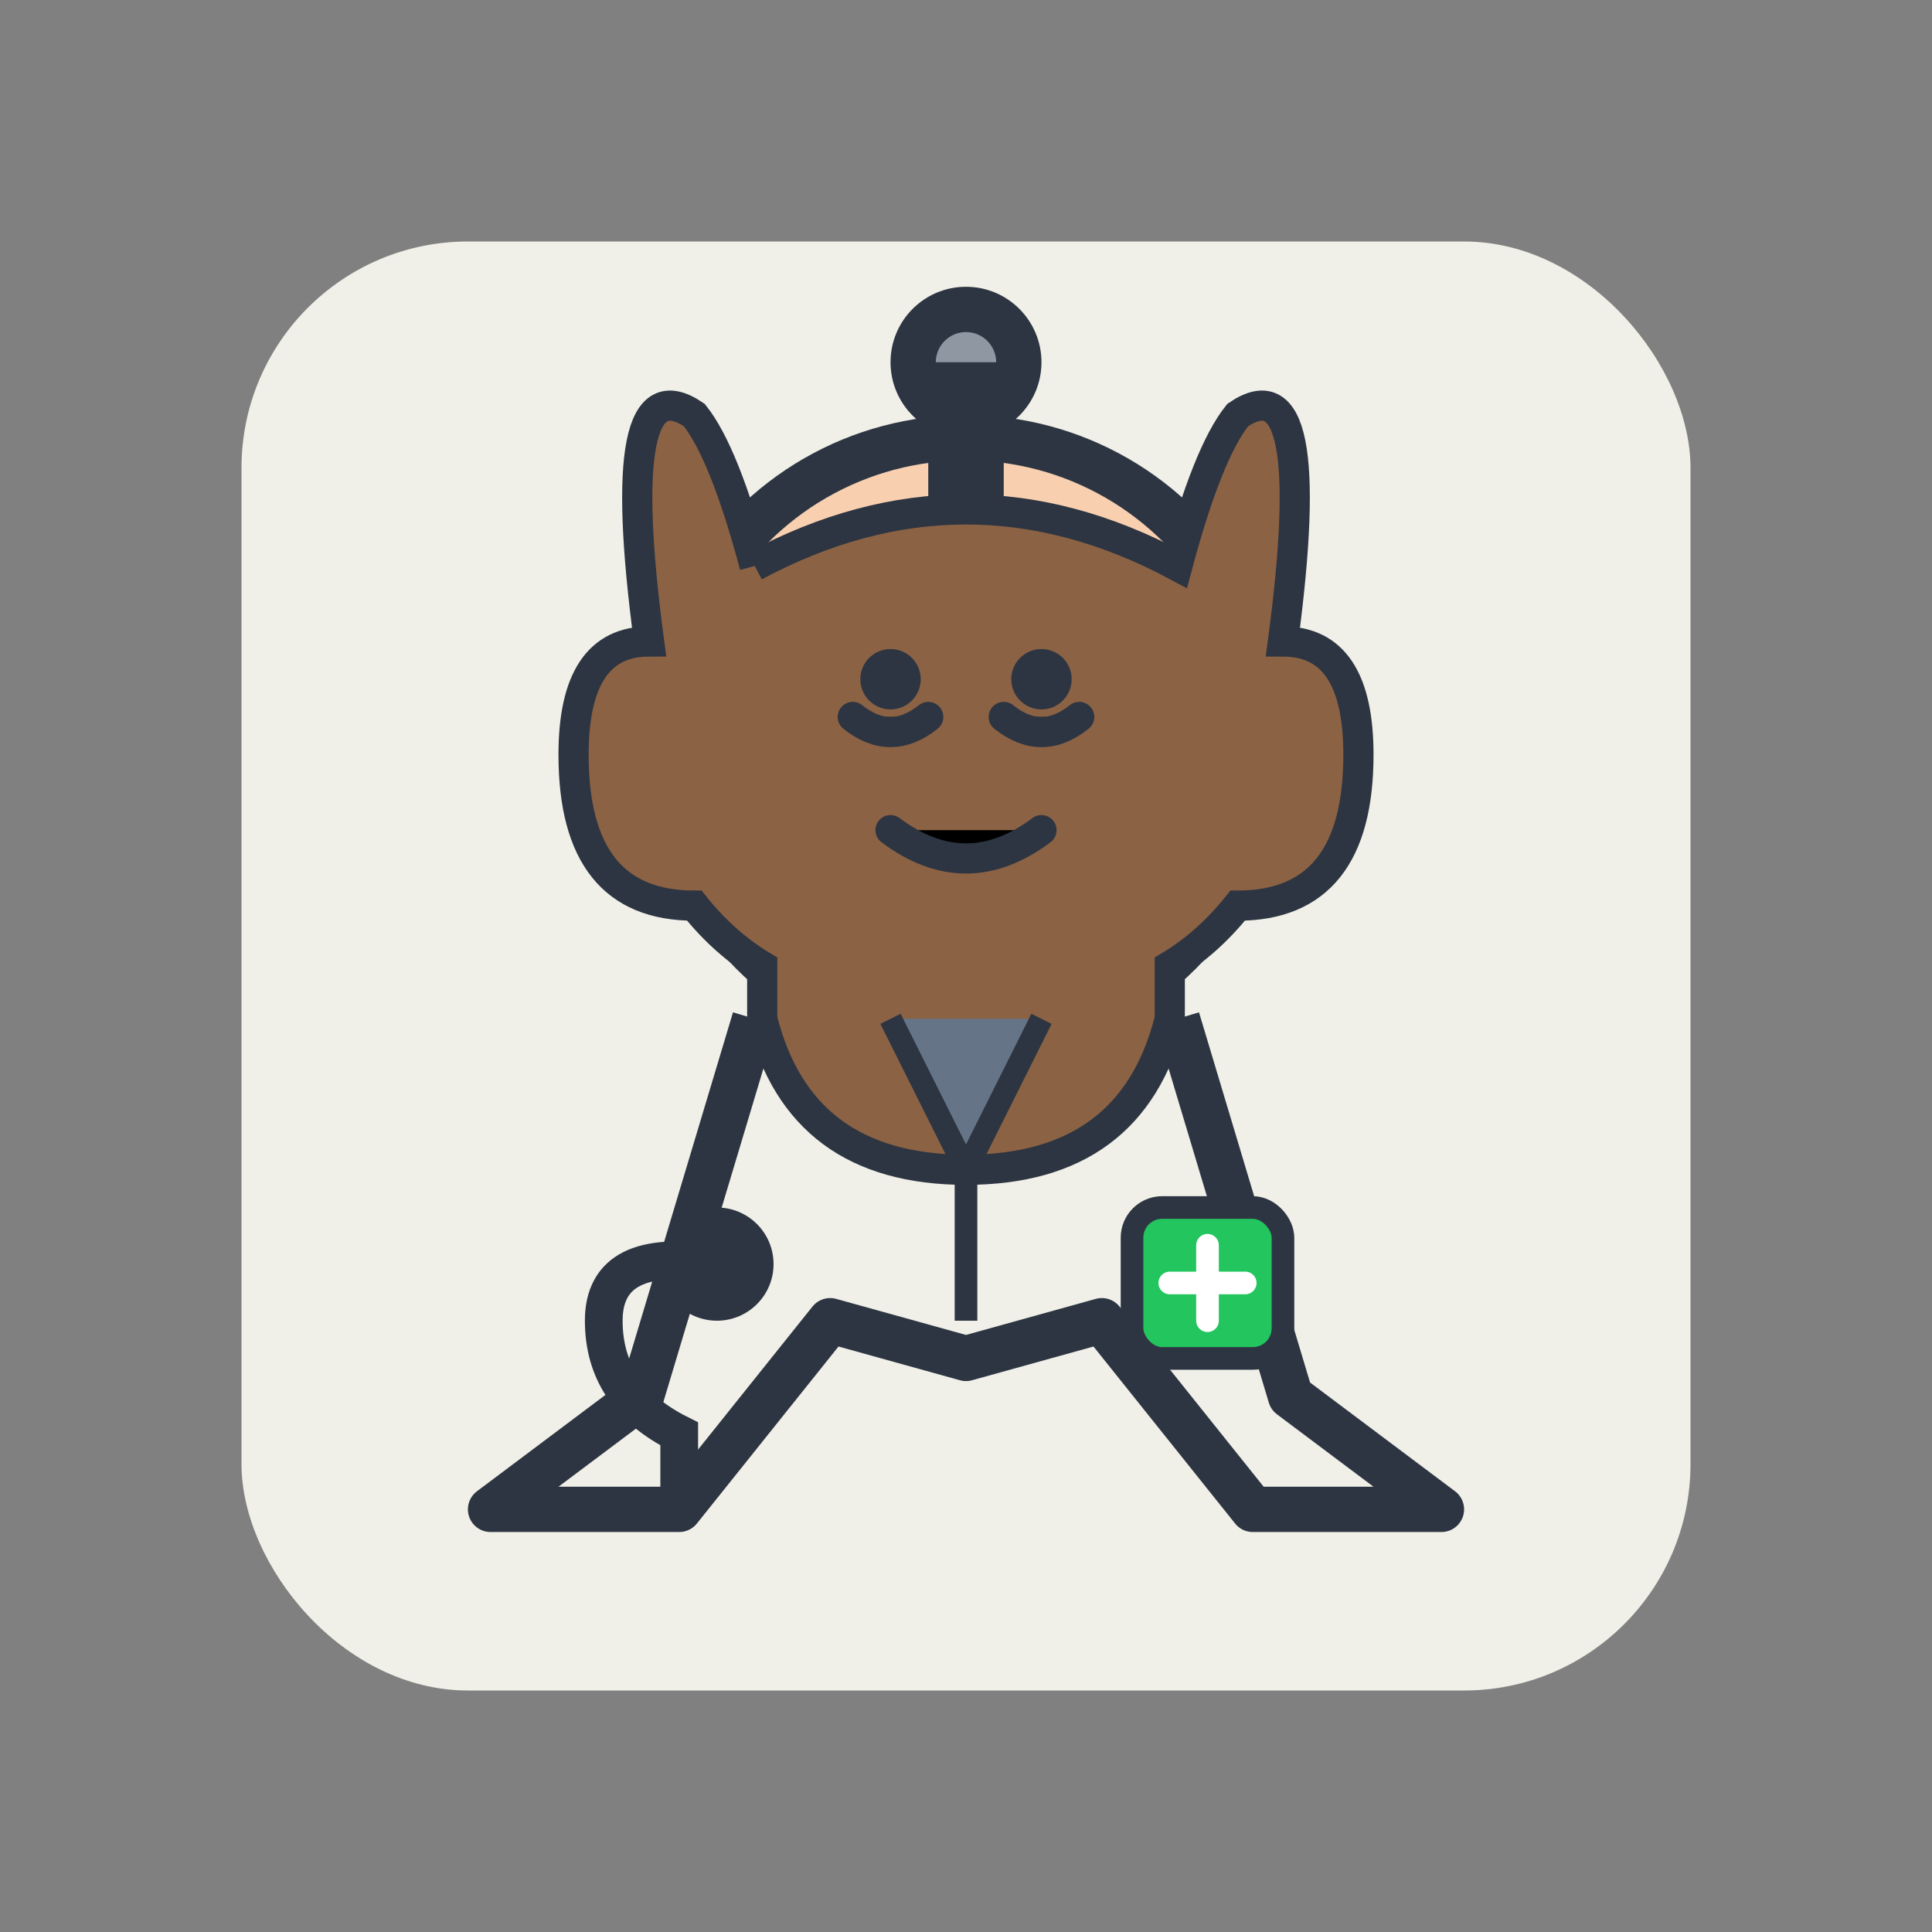 <svg width="512" height="512" viewBox="0 0 512 512" xmlns="http://www.w3.org/2000/svg">
  <rect x="0" y="0" width="512" height="512" fill="#808080" stroke="none"/>
  <!-- Background -->
  <rect x="64" y="64" width="384" height="384" rx="60" fill="#f0f0e8" />
  
  <!-- Doctor head -->
  <circle cx="256" cy="196" r="80" fill="#f8d0b0" stroke="#2d3542" stroke-width="12" />
  
  <!-- Hair -->
  <path d="M200 150 Q256 120 312 150 Q320 120 328 110 Q350 95 340 170 Q360 170 360 200 Q360 240 328 240 Q320 250 310 256 L310 270 Q300 310 256 310 Q212 310 202 270 L202 256 Q192 250 184 240 Q152 240 152 200 Q152 170 172 170 Q162 95 184 110 Q192 120 200 150" fill="#8b6244" stroke="#2d3542" stroke-width="8" />
  
  <!-- Face features -->
  <path d="M226 190 Q236 198 246 190" stroke="#2d3542" stroke-width="8" stroke-linecap="round" />
  <path d="M266 190 Q276 198 286 190" stroke="#2d3542" stroke-width="8" stroke-linecap="round" />
  <circle cx="236" cy="180" r="8" fill="#2d3542" />
  <circle cx="276" cy="180" r="8" fill="#2d3542" />
  <path d="M236 220 Q256 235 276 220" stroke="#2d3542" stroke-width="8" stroke-linecap="round" />
  
  <!-- Stethoscope -->
  <circle cx="190" cy="335" r="15" fill="#2d3542" />
  <path d="M190 335 Q160 330 160 350 Q160 370 180 380 L180 400" stroke="#2d3542" stroke-width="10" fill="none" stroke-linecap="round" />
  
  <!-- Doctor coat -->
  <path d="M200 270 L170 370 L130 400 L180 400 L220 350 L256 360 L292 350 L332 400 L382 400 L342 370 L312 270" fill="none" stroke="#2d3542" stroke-width="12" stroke-linejoin="round" />
  
  <!-- Neck tie -->
  <path d="M236 270 L256 310 L276 270" fill="#657587" stroke="#2d3542" stroke-width="6" />
  <path d="M256 310 L256 350" stroke="#2d3542" stroke-width="6" />
  
  <!-- Medical badge -->
  <rect x="300" y="320" width="40" height="40" rx="8" fill="#22c55e" stroke="#2d3542" stroke-width="6" />
  <path d="M310 340 L330 340 M320 330 L320 350" stroke="white" stroke-width="6" stroke-linecap="round" />
  
  <!-- Doctor head sensor -->
  <circle cx="256" cy="96" r="20" fill="#2d3542" />
  <circle cx="256" cy="96" r="8" fill="#8f97a3" />
  <rect x="246" y="96" width="20" height="40" fill="#2d3542" />
</svg> 